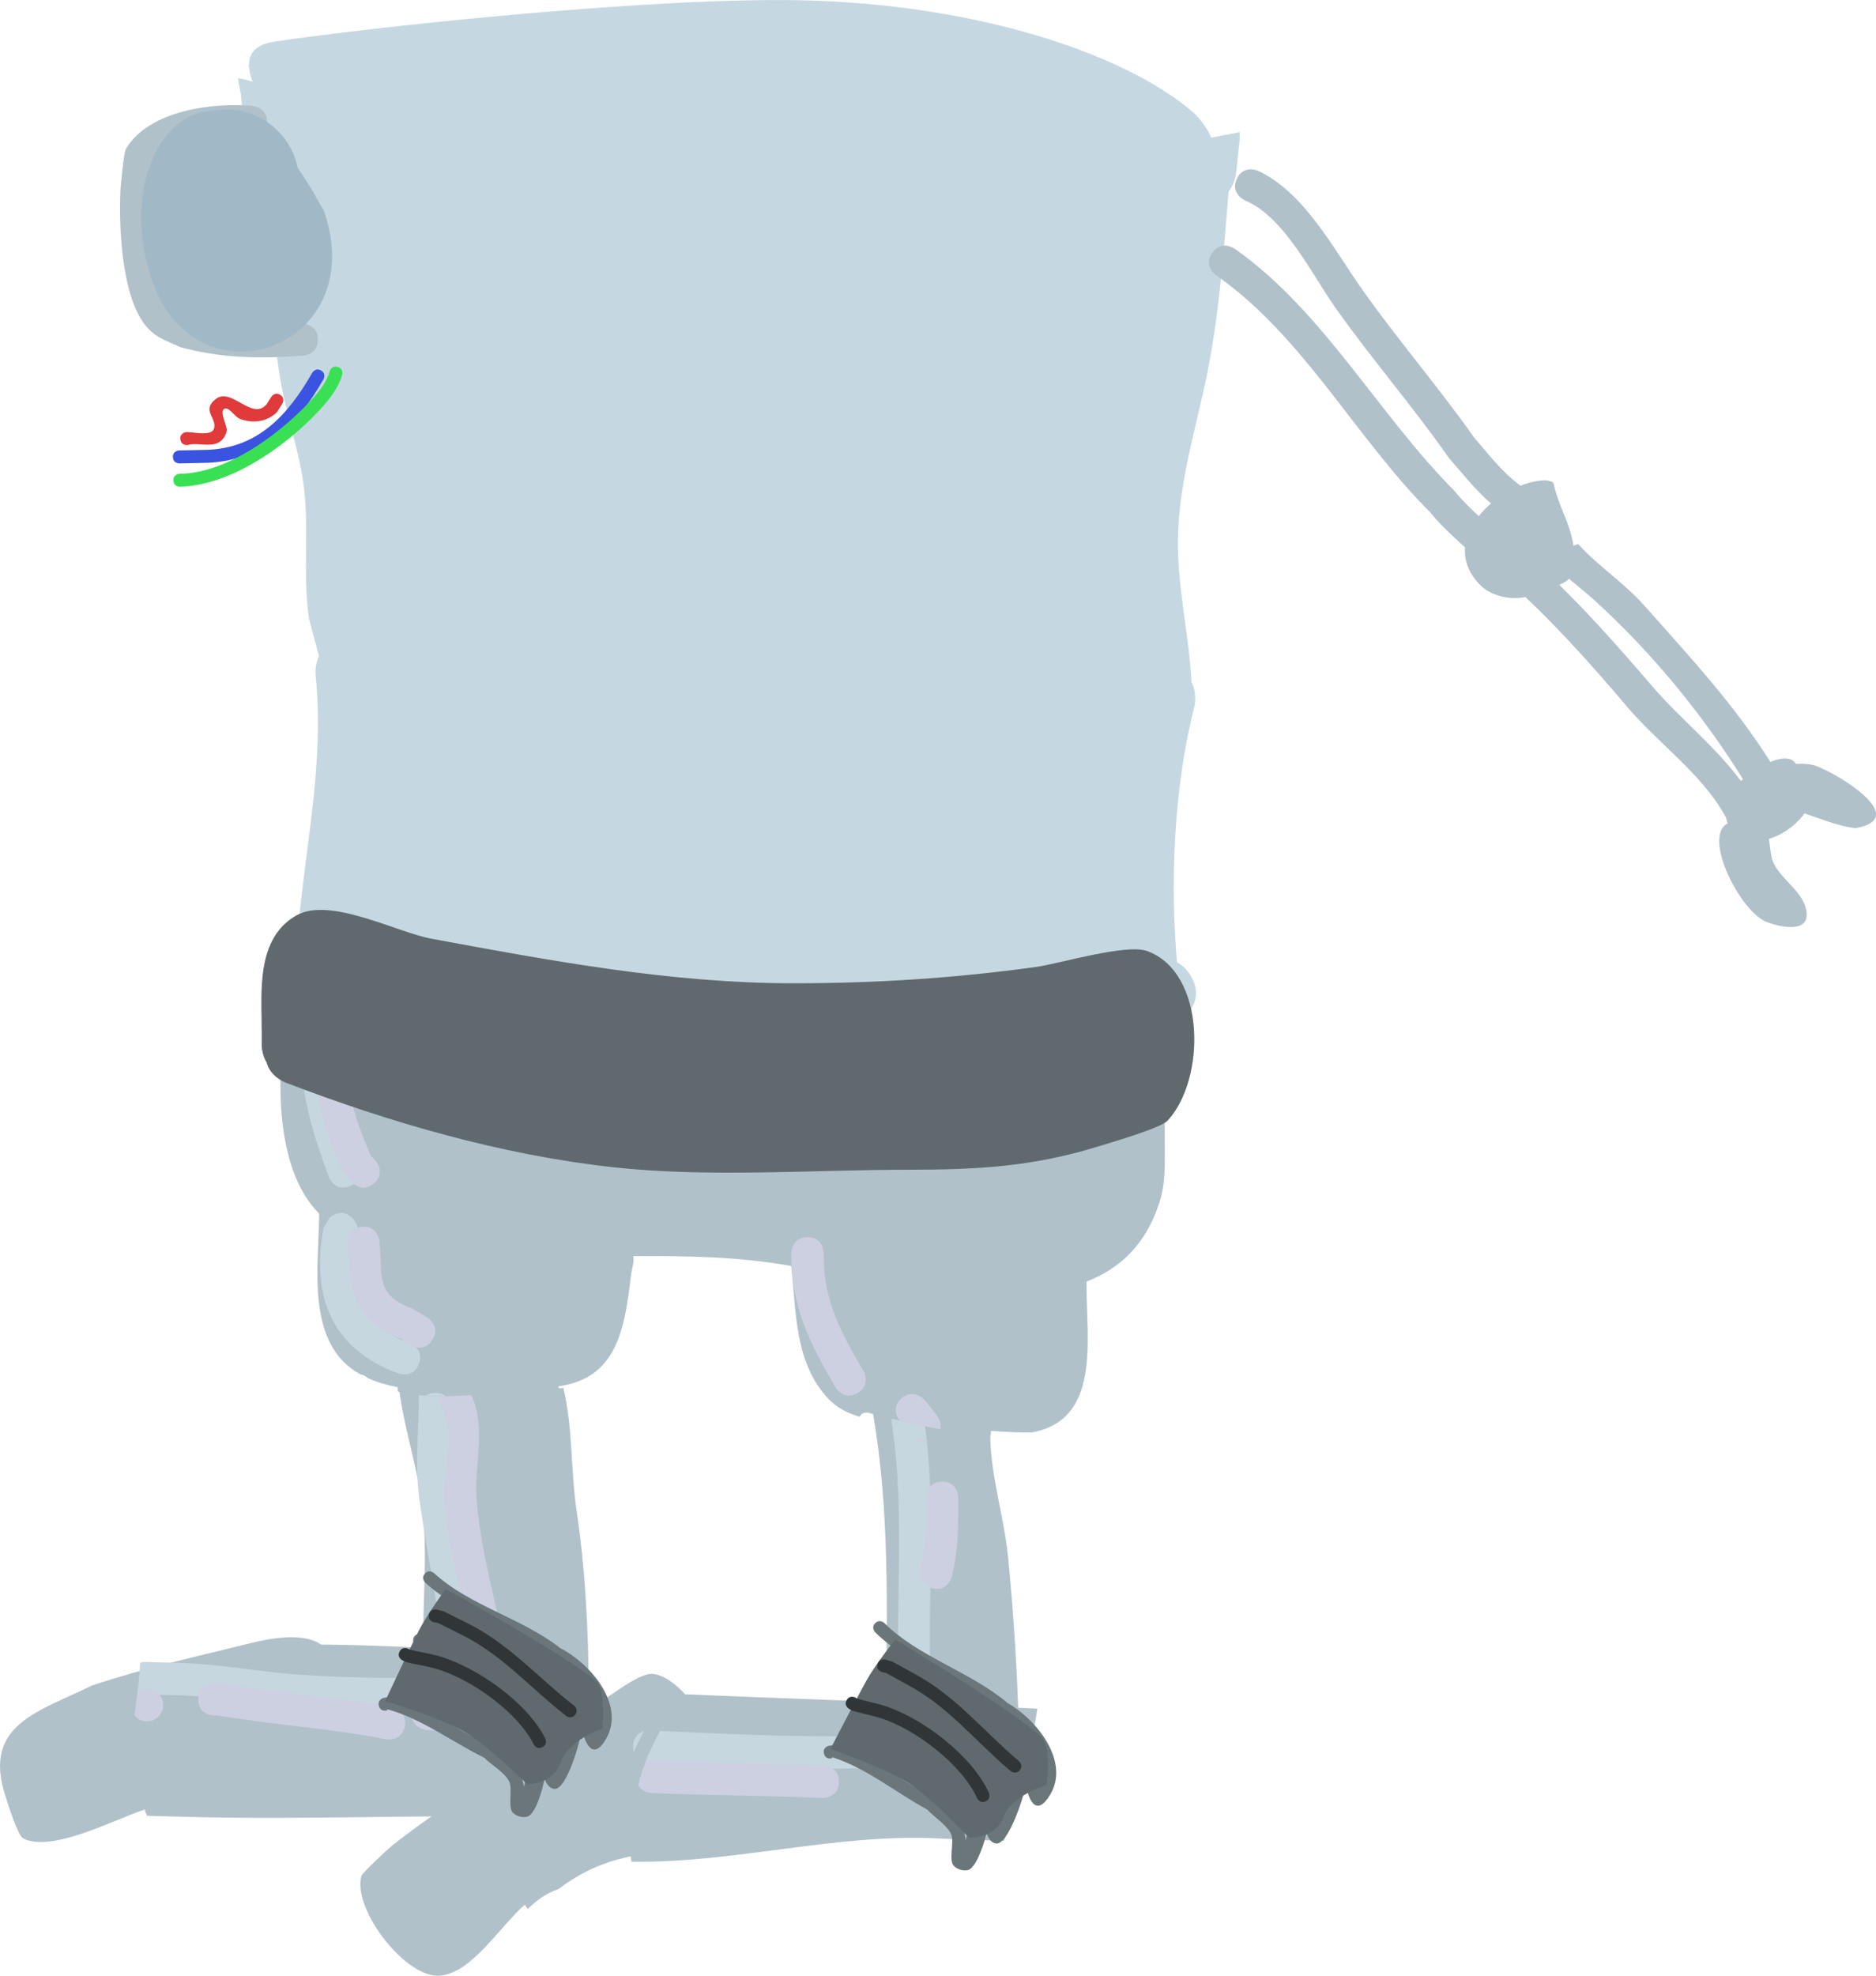 <svg version="1.1" xmlns="http://www.w3.org/2000/svg" xmlns:xlink="http://www.w3.org/1999/xlink" width="64.427" height="67.82" viewBox="0,0,64.427,67.82"><g transform="translate(-292.783,-173.881)"><g data-paper-data="{&quot;isPaintingLayer&quot;:true}" fill-rule="nonzero" stroke="none" stroke-linecap="butt" stroke-linejoin="miter" stroke-miterlimit="10" stroke-dasharray="" stroke-dashoffset="0" style="mix-blend-mode: normal"><g stroke-width="0.5"><path d="M312.585,225.732c0.296,1.996 0.413,4.149 0.413,6.184c0,0.159 0,0.317 0.001,0.476c-0.317,0.002 -0.633,0.004 -0.95,0.004c-1.548,0 -3.095,0 -4.643,0c0.001,-0.094 0.001,-0.188 0.001,-0.282c-0.279,-2.233 0.168,-4.583 -0.159,-6.797c-0.181,-1.224 -0.591,-2.467 -0.752,-3.704c1.522,0.323 3.305,-0.059 4.794,-0.059c0.283,0 0.563,-0.005 0.842,-0.025c0.329,1.376 0.244,2.794 0.453,4.204z" fill="#b0c1ca"/><path d="M307.176,225.265c-0.151,-1.142 -0.006,-2.401 -0.005,-3.555c0.364,0.033 0.737,0.036 1.113,0.024c-0.003,1.093 -0.157,2.306 -0.005,3.383c0.345,2.448 0.928,4.769 0.929,7.277c-0.371,0 -0.741,0 -1.112,0c-0.011,-2.458 -0.601,-4.725 -0.92,-7.13z" fill="#c7d7e0"/><path d="M308.046,225.498c-0.098,-1.061 0.42,-2.339 -0.098,-3.294c0,0 -0.118,-0.235 -0.029,-0.463c0.338,-0 0.68,-0.017 1.021,-0.04c0.002,0.004 0.003,0.006 0.003,0.006c0.579,1.223 0.106,2.396 0.211,3.691c0.191,2.368 1.081,4.596 1.175,6.997c-0.371,0 -0.741,0 -1.112,0c-0.09,-2.359 -0.957,-4.57 -1.172,-6.897z" fill="#cdd0e0"/></g><g stroke-width="0.5"><path d="M327.408,227.382c0.194,1.967 0.314,3.973 0.371,5.968c-1.474,-0.479 -3.004,-0.761 -4.566,-0.909c0.033,-3.384 0.124,-6.751 -0.453,-10.066c1.422,0.336 2.629,0.618 4.03,0.731c0.007,1.447 0.474,2.801 0.619,4.276z" fill="#b0c1ca"/><path d="M323.407,222.708c0,0 -0.012,-0.078 0.002,-0.179c0.387,0.09 0.761,0.173 1.132,0.249c0.456,3.262 -0.002,6.606 0.263,9.866c-0.37,-0.06 -0.742,-0.11 -1.117,-0.152c-0.21,-3.243 0.216,-6.55 -0.281,-9.783z" fill="#c7d7e0"/><path d="M325.138,224.738c0.556,0 0.556,0.556 0.556,0.556v0.257c0,0.851 -0.016,1.615 -0.222,2.446c0,0 -0.135,0.54 -0.675,0.405c-0.54,-0.135 -0.405,-0.675 -0.405,-0.675c0.187,-0.741 0.189,-1.416 0.189,-2.176v-0.257c0,0 0,-0.556 0.556,-0.556z" fill="#cdd0e0"/></g><path d="M332.868,209.503c0.057,0.2 0.018,0.346 -0.053,0.451l-0.031,0.167c0,1.004 0,2.009 0,3.013c0,0.723 0.036,1.349 -0.192,2.05c-0.467,1.435 -1.366,2.253 -2.495,2.688v0.148c0,1.883 0.495,4.625 -1.901,5.034c-0.468,0.001 -0.925,-0.022 -1.377,-0.057c-0.006,0.055 -0.01,0.11 -0.014,0.165c-1.455,-0.108 -2.692,-0.393 -4.203,-0.787c0,0 -0.213,-0.053 -0.29,0.14c-0.402,-0.116 -0.776,-0.3 -1.068,-0.605c-1.172,-1.224 -1.117,-2.996 -1.286,-4.571c-1.766,-0.324 -3.593,-0.35 -5.426,-0.34c0.023,0.129 0.002,0.235 0.002,0.235l-0.074,0.359c-0.221,1.943 -0.499,3.602 -2.503,3.876c0.013,0.039 0.027,0.079 0.039,0.118c-0.235,0.013 -0.47,0.015 -0.706,0.015c-1.46,0 -3.341,0.436 -4.845,0.043c-0.003,-0.049 -0.006,-0.099 -0.008,-0.148c-0.362,-0.069 -0.704,-0.167 -1.014,-0.306c-0.036,-0.024 -0.071,-0.05 -0.105,-0.076c0,0 -0.068,-0.051 -0.154,-0.054c-0.384,-0.214 -0.707,-0.503 -0.938,-0.889c-0.787,-1.312 -0.489,-3.162 -0.483,-4.631c-1.63,-1.637 -1.418,-5.026 -1.134,-7.046c0,0 0.064,-0.449 0.482,-0.478c0.286,-0.165 0.586,0.05 0.586,0.05c2.129,1.52 5.043,1.389 7.574,1.75c1.283,0.183 2.595,0.496 3.894,0.491c4.927,0 9.906,0.213 14.751,-0.418c0.617,-0.137 1.128,-0.305 1.693,-0.589l0.37,-0.112c0.096,-0.083 0.238,-0.139 0.444,-0.105c0.163,0.027 0.269,0.095 0.339,0.176c0.053,0.059 0.098,0.137 0.129,0.243z" fill="#b0c1ca" stroke-width="0.5"/><path d="M307.727,221.691c0.164,0 0.279,0.048 0.36,0.116c-0.236,0.004 -0.47,-0.001 -0.7,-0.016c0.08,-0.059 0.19,-0.1 0.34,-0.1z" fill="#c7d7e0" stroke-width="0.5"/><path d="M323.872,222.622c0.262,-0.04 0.418,0.063 0.51,0.183c-0.214,-0.046 -0.43,-0.095 -0.65,-0.147c0.041,-0.016 0.088,-0.028 0.14,-0.036z" fill="#c7d7e0" stroke-width="0.5"/><path d="M304.885,215.691c0.272,0.272 0.168,0.544 0.077,0.686c-0.291,1.737 0.12,2.98 1.876,3.601c0,0 0.523,0.19 0.333,0.713c-0.19,0.523 -0.713,0.333 -0.713,0.333c-2.308,-0.858 -2.984,-2.64 -2.566,-4.988l0.205,-0.345c0,0 0.393,-0.393 0.787,0z" fill="#c7d7e0" stroke-width="0.5"/><path d="M303.67,209.005c0.556,0 0.556,0.556 0.556,0.556v0.205c0,1.586 0.354,2.649 0.891,4.124c0,0 0.19,0.523 -0.333,0.713c-0.523,0.19 -0.713,-0.333 -0.713,-0.333c-0.576,-1.584 -0.958,-2.798 -0.958,-4.504v-0.205c0,0 0,-0.556 0.556,-0.556z" fill="#c7d7e0" stroke-width="0.5"/><path d="M305.618,214.509c-0.427,0.356 -0.784,-0.071 -0.784,-0.071l-0.343,-0.45c-0.649,-1.563 -0.966,-2.594 -0.811,-4.322c0,0 0.05,-0.554 0.604,-0.504c0.554,0.05 0.504,0.604 0.504,0.604c-0.146,1.586 0.133,2.364 0.73,3.793l0.171,0.166c0,0 0.356,0.427 -0.071,0.784z" fill="#cdd0e0" stroke-width="0.5"/><path d="M307.634,219.872c-0.295,0.472 -0.767,0.177 -0.767,0.177l-0.306,-0.206c-1.724,-0.635 -1.717,-1.62 -1.854,-3.25c0,0 -0.046,-0.554 0.508,-0.601c0.554,-0.046 0.601,0.508 0.601,0.508c0.1,1.214 -0.124,1.849 1.125,2.297l0.516,0.308c0,0 0.472,0.295 0.177,0.767z" fill="#cdd0e0" stroke-width="0.5"/><path d="M323.718,221.906c0.393,-0.393 0.787,0 0.787,0l0.097,0.103c0.12,0.154 0.24,0.308 0.36,0.462c0,0 0.171,0.22 0.115,0.47c-0.462,-0.082 -0.921,-0.182 -1.399,-0.296c-0.089,-0.116 -0.271,-0.428 0.04,-0.739z" fill="#cdd0e0" stroke-width="0.5"/><path d="M324.682,223.354c-0.216,0.076 -0.395,-0.02 -0.499,-0.103c0.167,0.036 0.334,0.07 0.499,0.103z" fill="#cdd0e0" stroke-width="0.5"/><path d="M320.516,216.35c0.556,0 0.556,0.556 0.556,0.556v0.103c-0.001,1.531 0.601,2.626 1.362,3.931c0,0 0.28,0.481 -0.2,0.761c-0.481,0.28 -0.761,-0.2 -0.761,-0.2c-0.862,-1.478 -1.513,-2.751 -1.514,-4.492v-0.103c0,0 0,-0.556 0.556,-0.556z" fill="#cdd0e0" stroke-width="0.5"/><path d="M299.244,236.248c-0.447,-0.011 -0.893,-0.023 -1.34,-0.034c-0.045,-0.359 -0.096,-0.719 -0.218,-1.078c-0.563,-0.79 -0.333,-1.986 -0.183,-3.164c1.009,-0.031 2.017,-0.278 2.947,-0.652l0.459,-0.184c0.095,-0.036 0.162,-0.127 0.162,-0.234c0,-0.065 -0.025,-0.124 -0.065,-0.168c0.287,-0.113 0.503,-0.212 0.596,-0.274l0.007,-0.01l0.002,0.003l0.112,-0.091c3.213,-0.122 6.521,0.157 9.717,0.274c-0.039,1.548 -0.079,3.097 -0.118,4.645c-0.008,0.318 -0.015,0.636 -0.021,0.954c-4.04,-0.061 -8.035,0.116 -12.057,0.014z" fill="#b0c1ca" stroke-width="0.5"/><path d="M298.947,230.961c0.035,-0 0.07,-0.001 0.105,-0.001l0.028,0.047l0.079,-0.047c0.092,-0.001 0.184,-0.002 0.277,-0.003c-0.188,0.067 -0.374,0.125 -0.549,0.168c-0.114,0.013 -0.229,0.026 -0.345,0.039c0.126,-0.06 0.25,-0.124 0.369,-0.193c0.012,-0.003 0.024,-0.006 0.036,-0.009z" fill="#b0c1ca" stroke-width="0.5"/><path d="M300.443,230.529c-0.015,0.007 -0.03,0.015 -0.045,0.022c-0.004,-0.001 -0.007,-0.003 -0.011,-0.004c0.019,-0.006 0.037,-0.012 0.056,-0.018z" fill="#b0c1ca" stroke-width="0.5"/><path d="M297.754,235.998l-0.092,0.03c-0.933,0.308 -3.134,1.464 -4.085,0.957c-0.191,-0.102 -0.523,-1.192 -0.608,-1.452c-0.808,-2.476 1.183,-2.906 2.979,-3.797c1.832,-0.609 3.597,-0.995 5.435,-1.451c0.637,-0.158 1.721,-0.364 2.344,-0.003c1.549,0.897 0.838,2.773 -0.346,3.528l0.014,0.077c-1.321,0.894 -3.78,0.606 -4.754,1.855c-0.253,0.195 -0.522,0.343 -0.794,0.481c-0.036,-0.057 -0.075,-0.135 -0.091,-0.226z" fill="#b0c1ca" stroke-width="0.5"/><path d="M297.766,230.929c0.188,0.005 0.941,0.024 1.13,0.029c1.436,0.037 2.837,0.327 4.277,0.418c2.752,0.173 5.504,0.104 8.249,-0.016c-0.009,0.372 -0.019,0.743 -0.028,1.115c-2.761,0.122 -5.528,0.184 -8.296,0.011c-1.424,-0.089 -2.812,-0.379 -4.231,-0.415c-0.188,-0.005 -0.377,-0.01 -0.565,-0.014l-0.565,-0.014c0,0 -0.113,-0.003 -0.236,-0.057c0.045,-0.349 0.082,-0.696 0.091,-1.031c0.097,-0.026 0.174,-0.024 0.174,-0.024z" fill="#c7d7e0" stroke-width="0.5"/><path d="M306.926,232.695c0.014,-0.556 0.57,-0.542 0.57,-0.542l0.308,0.008c1.206,0.031 2.383,0.256 3.589,0.297c-0.009,0.371 -0.019,0.741 -0.028,1.112c-1.206,-0.042 -2.384,-0.267 -3.589,-0.296l-0.308,-0.008c0,0 -0.556,-0.014 -0.542,-0.57z" fill="#cdd0e0" stroke-width="0.5"/><path d="M299.591,232.2c0.014,-0.556 0.57,-0.542 0.57,-0.542l0.284,0.013c1.917,0.328 3.878,0.449 5.798,0.817c0,0 0.546,0.105 0.441,0.652c-0.105,0.546 -0.652,0.441 -0.652,0.441c-1.91,-0.37 -3.863,-0.494 -5.772,-0.813l-0.127,0.002c0,0 -0.556,-0.014 -0.542,-0.57z" fill="#cdd0e0" stroke-width="0.5"/><path d="M297.845,231.856c0.307,0.008 0.55,0.263 0.542,0.57c-0.008,0.307 -0.263,0.55 -0.57,0.542c-0.169,-0.004 -0.318,-0.083 -0.417,-0.205c0.032,-0.265 0.071,-0.534 0.105,-0.802c0.096,-0.069 0.214,-0.109 0.341,-0.106z" fill="#cdd0e0" stroke-width="0.5"/><path d="M324.989,236.986c-3.506,-0.17 -6.995,0.854 -10.521,0.8c-0.057,-0.394 -0.062,-0.789 0.072,-1.192c0.014,-2.104 0.858,-3.047 1.553,-4.565c3.773,0.17 7.536,0.275 11.31,0.453c0.336,0.016 0.671,0.033 1.006,0.052c-0.225,1.559 -0.586,3.077 -1.146,4.535c-0.761,-0.018 -1.52,-0.046 -2.274,-0.081z" fill="#b0c1ca" stroke-width="0.5"/><path d="M310.895,239.396l-0.091,-0.134c-0.895,0.798 -1.807,2.322 -2.897,2.436c-1.173,0.123 -3.026,-2.274 -2.716,-3.421c0.026,-0.097 0.92,-0.939 1.109,-1.086c1.064,-0.833 2.245,-1.611 3.363,-2.366c1.35,-0.91 2.7,-1.821 4.051,-2.731c0.326,-0.219 1.083,-0.781 1.466,-0.755c1.095,0.075 2.331,2.317 2.625,3.228c0.096,0.298 0.281,0.612 0.205,0.915c-0.131,0.525 -1.253,1.219 -1.656,1.571c0,0 -0,0 -0.001,0.001l0.064,0.095c0.023,0.035 0.047,0.069 0.07,0.104c-1.576,0.323 -2.885,0.231 -4.525,1.474c-0.423,0.139 -0.757,0.391 -1.057,0.685c-0.003,-0.005 -0.006,-0.009 -0.009,-0.014z" fill="#b0c1ca" stroke-width="0.5"/><g stroke-width="0.5"><path d="M315.67,233.308c3.855,0.182 7.62,0.339 11.433,-0.173c0.408,-0.042 0.817,-0.07 1.226,-0.086c-0.062,0.375 -0.132,0.748 -0.212,1.118c-0.294,0.017 -0.589,0.041 -0.882,0.073c-3.876,0.514 -7.701,0.364 -11.618,0.179l-0.564,-0.027c0,0 -0.045,-0.002 -0.108,-0.018c0.145,-0.377 0.319,-0.726 0.503,-1.078z" fill="#c7d7e0"/><path d="M314.524,233.81v-0c0.015,-0.323 0.21,-0.45 0.37,-0.499c-0.122,0.235 -0.24,0.471 -0.346,0.716c-0.019,-0.062 -0.028,-0.133 -0.024,-0.217z" fill="#c7d7e0"/><path d="M321.594,235.07c-0.026,0.556 -0.582,0.53 -0.582,0.53l-0.051,-0.002c-1.94,-0.092 -3.859,-0.079 -5.802,-0.171c0,0 -0.314,-0.015 -0.459,-0.258c0.067,-0.288 0.152,-0.553 0.25,-0.806c0.135,-0.054 0.261,-0.048 0.261,-0.048c1.943,0.092 3.861,0.079 5.802,0.171l0.051,0.002c0,0 0.556,0.026 0.53,0.582z" fill="#cdd0e0"/><path d="M326.166,235.268c0,0 -0.551,0.074 -0.625,-0.478c-0.074,-0.551 0.478,-0.625 0.478,-0.625c0.738,-0.097 1.447,-0.288 2.181,-0.399c-0.077,0.393 -0.164,0.783 -0.263,1.17c-0.591,0.109 -1.171,0.251 -1.771,0.332z" fill="#cdd0e0"/></g><path d="M304.863,208.568c0,0 -1.688,-20.244 -2.428,-31.49c1.375,0.647 2.739,1.606 4.316,1.613c2.665,0.473 5.592,1.155 8.292,1.155c2.861,0 5.757,0.231 8.655,0.231c3.055,0 5.958,-0.395 8.831,-1.046c0.398,-0.101 0.822,-0.201 1.26,-0.297c0.022,0.638 0.032,1.296 0.023,1.972c-0.055,4.286 -0.947,9.085 -1.159,13.523c-0.397,8.34 -0.193,15.408 -0.193,15.408z" fill="#c5d8e2" stroke-width="0"/><path d="M334.004,180.824c-1.106,-0.123 -0.983,-1.229 -0.983,-1.229l0.084,-0.706c0.712,-0.169 1.481,-0.33 2.252,-0.471c0,0.082 0,0.164 0,0.247l-0.124,1.177c0,0 -0.123,1.106 -1.229,0.983z" fill="#c5d8e2" stroke-width="0.5"/><path d="M302.393,178.128c-1.091,0.218 -1.309,-0.873 -1.309,-0.873l-0.101,-0.516c-0.008,-0.058 -0.015,-0.116 -0.023,-0.174c0.767,0.145 1.506,0.514 2.255,0.905c-0.098,0.277 -0.323,0.558 -0.821,0.658z" fill="#c5d8e2" stroke-width="0.5"/><path d="M302.268,179.66c-1.113,0 -1.113,-1.113 -1.113,-1.113l0.006,-0.358c-0.039,-0.39 -0.078,-0.781 -0.117,-1.171c0,0 -0.019,-0.194 0.039,-0.428c0.763,0.169 1.5,0.549 2.248,0.941c0.015,0.146 0.029,0.291 0.044,0.437l0.006,0.579c0,0 0,1.113 -1.113,1.113z" fill="#c5d8e2" stroke-width="0.5"/><path d="M302.04,175.8c1.107,-0.111 1.218,0.996 1.218,0.996c0.007,0.069 0.014,0.137 0.021,0.206c-0.652,-0.342 -1.3,-0.671 -1.974,-0.855c0.148,-0.172 0.379,-0.312 0.736,-0.347z" fill="#c5d8e2" stroke-width="0.5"/><path d="M304.142,208.005c-1.113,0 -1.113,-1.113 -1.113,-1.113l0.001,-1.222c0.269,-2.947 0.893,-5.633 0.59,-8.623c0,0 -0.033,-0.329 0.117,-0.647c-0.173,-0.637 -0.339,-1.258 -0.347,-1.308c-0.228,-1.604 0.054,-3.262 -0.228,-4.881c-0.221,-1.268 -0.664,-2.501 -0.826,-3.785c-0.17,-1.353 -0.39,-2.641 -0.584,-3.97c-0.203,-1.395 0.202,-2.022 -0.48,-3.295c0,0 -0.498,-0.995 0.498,-1.493c0.995,-0.498 1.493,0.498 1.493,0.498c0.224,0.471 0.553,0.906 0.673,1.413c0.197,0.828 -0.113,1.713 0.018,2.554c0.399,2.567 0.956,5.132 1.402,7.706c0.285,1.644 0.006,3.336 0.24,4.958c0.12,0.832 0.452,1.62 0.673,2.432l0.231,0.807c0,0 0.272,0.952 -0.595,1.317c-0.077,2.147 -0.452,4.212 -0.651,6.418l0.001,1.121c0,0 0,1.113 -1.113,1.113z" fill="#c5d8e2" stroke-width="0.5"/><path d="M332.807,209.597c-1.066,0.32 -1.386,-0.746 -1.386,-0.746l-0.377,-1.275c-0.308,-2.995 -0.185,-6.378 0.456,-9.356c-0.009,-0.07 -0.009,-0.113 -0.009,-0.113v-0.234c0.003,-2.027 -0.565,-3.862 -0.467,-5.907c0.089,-1.873 0.567,-3.528 0.962,-5.341c0.484,-2.225 0.612,-4.395 0.798,-6.648c0,0 0.092,-1.109 1.201,-1.016c1.109,0.092 1.016,1.201 1.016,1.201c-0.197,2.348 -0.338,4.62 -0.842,6.939c-0.368,1.692 -0.829,3.219 -0.912,4.966c-0.086,1.805 0.365,3.455 0.454,5.233c0.212,0.392 0.099,0.843 0.099,0.843c-0.711,2.771 -0.849,6.141 -0.574,9.001l0.326,1.068c0,0 0.32,1.066 -0.746,1.386z" fill="#c5d8e2" stroke-width="0.5"/><path d="M333.687,207.394c0.552,0.966 -0.414,1.518 -0.414,1.518l-0.704,0.393c-0.201,0.151 -2.186,1.64 -2.196,1.644c-1.565,0.716 -3.831,0.335 -5.5,0.335c-5.515,0 -10.791,-0.904 -16.264,-1.41c-1.867,-0.173 -4.653,0.673 -5.825,-1.453c-0.283,-0.513 0.011,-1.172 0.016,-1.758c0,0 0.111,-1.107 1.218,-0.996c1.107,0.111 0.996,1.218 0.996,1.218c-0.073,0.195 -0.275,0.385 -0.218,0.585c0.126,0.449 0.921,0.172 1.387,0.184c1.369,0.033 2.604,0.066 3.961,0.243c4.914,0.641 9.775,1.162 14.729,1.162c1.234,0 3.426,0.441 4.573,-0.133c0.677,-0.339 1.181,-0.947 1.787,-1.401l0.935,-0.544c0,0 0.966,-0.552 1.518,0.414z" fill="#c5d8e2" stroke-width="0.5"/><path d="M319.369,180.011h-0.937c0,0 -0.229,0 -0.479,-0.104c0.894,0.032 1.79,0.071 2.687,0.104c-0.424,0 -0.847,0 -1.271,0z" fill="#a1b9c7" stroke-width="0.5"/><path d="M303.701,185.541c0,0.556 -0.556,0.556 -0.556,0.556l-0.063,-0.002c-1.4,0.107 -2.74,0.076 -4.1,-0.296c-0.524,-0.242 -0.915,-0.339 -1.272,-0.838c-0.751,-1.05 -0.847,-3.294 -0.791,-4.533c0.01,-0.215 0.117,-1.311 0.184,-1.425c0.782,-1.342 3.009,-1.608 4.344,-1.488c0,0 0.554,0.05 0.504,0.604c-0.05,0.554 -0.604,0.504 -0.604,0.504c-0.923,-0.085 -2.725,0.016 -3.287,0.949c-0.143,0.237 -0.027,1.18 -0.028,1.464c-0.002,1.243 0.092,3.166 1.328,3.716c1.2,0.325 2.403,0.329 3.636,0.234l0.149,-0.002c0,0 0.556,0 0.556,0.556z" fill="#b0c1ca" stroke-width="0.5"/><path d="M353.626,203.307c0.125,0.6 0.933,1.056 1.138,1.639c0.348,0.994 -0.748,0.796 -1.3,0.588c-0.916,-0.344 -2.229,-2.944 -1.347,-3.39c-0.024,-0.062 -0.043,-0.128 -0.058,-0.2l-0.059,-0.103c-0.785,-1.401 -2.28,-2.455 -3.313,-3.672c-1.34,-1.578 -2.602,-2.985 -4.155,-4.383c0.903,-0.199 1.479,-0.886 2.446,-1.232c0.702,0.77 1.593,1.342 2.297,2.137c1.546,1.747 3.06,3.364 4.308,5.343c0.385,-0.156 0.73,-0.175 0.879,0.07c0.201,-0.017 0.405,-0.006 0.594,0.039c0.541,0.127 3.421,1.77 1.506,2.156c-0.038,0.008 -0.077,0.009 -0.115,0.003c-0.628,-0.091 -1.168,-0.329 -1.696,-0.501c-0.017,0.03 -0.037,0.059 -0.06,0.088c-0.315,0.388 -0.74,0.664 -1.157,0.788c0.03,0.216 0.051,0.435 0.092,0.631zM347.558,194.502c-0.526,-0.477 -1.031,-0.825 -1.486,-1.31c-0.083,0.091 -0.179,0.17 -0.285,0.237c1.358,1.278 2.518,2.587 3.743,4.014c0.941,1.096 2.17,2.066 3.039,3.246c0.023,-0.021 0.047,-0.042 0.072,-0.063c-1.383,-2.22 -3.151,-4.37 -5.083,-6.123z" fill="#b0c1ca" stroke-width="0.5"/><path d="M345.715,194.102c-0.033,0.032 -0.065,0.06 -0.097,0.082c-0.544,0.386 -1.512,0.256 -1.973,-0.195c-0.432,-0.422 -0.584,-0.875 -0.547,-1.314c-0.414,-0.389 -0.819,-0.739 -1.192,-1.201c-2.563,-2.557 -4.379,-6.072 -7.356,-8.142c0,0 -0.456,-0.319 -0.137,-0.775c0.319,-0.456 0.775,-0.137 0.775,-0.137c3.053,2.149 4.918,5.677 7.547,8.312c0.262,0.331 0.544,0.596 0.834,0.864c0.123,-0.154 0.264,-0.299 0.419,-0.431c-0.543,-0.474 -0.961,-1.009 -1.449,-1.567c-1.224,-1.755 -2.654,-3.397 -3.892,-5.15c-0.807,-1.142 -1.765,-3.134 -3.109,-3.687c0,0 -0.508,-0.226 -0.282,-0.734c0.226,-0.508 0.734,-0.282 0.734,-0.282c1.586,0.74 2.591,2.679 3.568,4.063c1.226,1.739 2.638,3.368 3.858,5.104c0.517,0.59 0.931,1.154 1.565,1.627l0.016,0.015c0.287,-0.114 0.577,-0.18 0.843,-0.186c0,0 0.146,0 0.288,0.075c0.257,1.208 1.061,1.987 0.528,3.324c-0.26,0.201 -0.605,0.332 -0.939,0.335z" fill="#b0c1ca" stroke-width="0.5"/><path d="M324.813,231.676c0.552,-0.069 0.621,0.483 0.621,0.483l0.049,0.395c0.011,0.073 0.023,0.145 0.036,0.216c-0.382,-0.074 -0.767,-0.139 -1.154,-0.193l-0.035,-0.28c0,0 -0.069,-0.552 0.483,-0.621z" fill="#cdd0e0" stroke-width="0.5"/><path d="M306.971,230.184c0,-0.123 0.1,-0.223 0.223,-0.223c0.123,0 0.223,0.1 0.223,0.223c0,0.123 -0.1,0.223 -0.223,0.223c-0.123,0 -0.223,-0.1 -0.223,-0.223z" fill="#6b767b" stroke-width="0.5"/><g><path d="M321.082,234.086c-0.062,-0.214 0.152,-0.276 0.152,-0.276l0.257,-0.036c1.205,0.385 2.314,1.261 3.408,1.871c0.302,0.322 0.824,0.67 0.982,1.085c0.028,0.074 0.049,0.188 0.062,0.313c0.119,-0.424 0.322,-0.966 0.466,-1.352l-0.023,-0.164c-0.007,-0.047 0,-0.096 0.025,-0.141c0.059,-0.108 0.195,-0.147 0.302,-0.088c0.054,0.03 0.091,0.078 0.106,0.133l0.093,0.319c0.073,0.254 0.043,0.592 0.018,0.766c0.128,-0.487 0.69,-0.873 0.648,-1.42c-0.011,-0.084 -0.05,-0.168 -0.034,-0.251c0.233,-1.2 0.742,-0.029 0.901,0.411c0.012,-0.146 0.065,-0.346 0.067,-0.354c0.054,-0.251 0.116,-0.527 0.025,-0.783c-0.151,-0.425 -1.025,-1.205 -1.395,-1.405c-1.303,-1.09 -3.102,-1.617 -4.3,-2.801c0,0 -0.158,-0.157 -0.001,-0.315c0.157,-0.158 0.315,-0.001 0.315,-0.001c1.173,1.165 2.963,1.667 4.238,2.75c0.977,0.546 2.164,2.01 1.439,3.165c-0.492,0.784 -0.737,0.08 -0.821,-0.36c-0.08,0.468 -0.612,2.056 -1.018,2.01c-0.163,-0.019 -0.263,-0.166 -0.329,-0.358c-0.144,0.59 -0.403,1.21 -0.637,1.269c-0.165,0.041 -0.37,-0.022 -0.488,-0.144c-0.179,-0.185 0.009,-0.793 -0.079,-1.053c-0.107,-0.317 -0.608,-0.628 -0.836,-0.88c-1.053,-0.57 -2.112,-1.44 -3.267,-1.798l0.001,0.039c0,0 -0.214,0.062 -0.276,-0.152z" fill="#6b767b" stroke-width="0.5"/><path d="M321.3,233.919c0,0 0.853,-1.649 1.227,-2.33c0.307,-0.558 1.003,-1.434 1.003,-1.434c0,0 4.144,2.507 5.015,3.346c0.367,0.353 0.178,1.655 0.178,1.655c0,0 -1.2,0.344 -1.482,1.104c-0.275,0.741 -1.177,0.708 -1.177,0.708c0,0 -1.3,-1.385 -2.073,-1.879c-0.813,-0.52 -2.691,-1.168 -2.691,-1.168z" fill="#606a6e" stroke-width="0"/><path d="M322.921,231.009c0.057,-0.215 0.272,-0.159 0.272,-0.159l0.238,0.07c0.275,0.151 0.549,0.302 0.824,0.453c1.38,0.758 2.323,1.951 3.52,2.959c0,0 0.17,0.143 0.027,0.314c-0.143,0.17 -0.314,0.027 -0.314,0.027c-1.174,-0.989 -2.098,-2.167 -3.448,-2.91c-0.275,-0.151 -0.549,-0.302 -0.824,-0.453l-0.137,-0.029c0,0 -0.215,-0.057 -0.159,-0.272z" fill="#303537" stroke-width="0.5"/><path d="M321.86,232.242c0.107,-0.195 0.302,-0.088 0.302,-0.088l0.042,0.028c0.313,0.099 0.626,0.15 0.937,0.247c1.336,0.427 3.029,1.725 3.602,2.991c0,0 0.092,0.203 -0.111,0.294c-0.203,0.092 -0.294,-0.111 -0.294,-0.111c-0.516,-1.142 -2.114,-2.374 -3.33,-2.75c-0.309,-0.099 -0.625,-0.149 -0.937,-0.247l-0.123,-0.063c0,0 -0.195,-0.107 -0.088,-0.302z" fill="#303537" stroke-width="0.5"/></g><path d="M301.945,210.362c-0.174,-0.276 -0.174,-0.587 -0.174,-0.587v-0.489c0.001,-1.294 -0.22,-3.183 1.188,-3.981c1.155,-0.655 3.443,0.578 4.643,0.799c4.126,0.761 8.226,1.529 12.433,1.529c2.833,0 5.532,-0.174 8.334,-0.561c0.802,-0.111 3.091,-0.808 3.812,-0.545c2.028,0.741 2.016,4.408 0.702,5.82c-0.248,0.266 -2.013,0.772 -2.458,0.909c-2.192,0.674 -4.121,0.777 -6.402,0.777c-3.363,0 -6.866,0.281 -10.209,-0.088c-3.815,-0.421 -7.669,-1.537 -11.24,-2.91c0,0 -0.509,-0.196 -0.631,-0.674z" fill="#606a6e" stroke-width="0.5"/><g stroke-width="0.5"><path d="M298.721,189.57c-0.005,-0.222 0.218,-0.227 0.218,-0.227c0.267,-0.006 0.623,-0.013 0.891,-0.019c1.791,-0.034 2.844,-1.192 3.674,-2.643c0,0 0.11,-0.193 0.304,-0.083c0.193,0.11 0.083,0.304 0.083,0.304c-0.909,1.59 -2.107,2.822 -4.051,2.867c-0.267,0.006 -0.534,0.011 -0.802,0.017l-0.089,0.002c0,0 -0.222,0.005 -0.227,-0.218z" fill="#3a53e0"/><path d="M304.384,186.477c0.213,0.066 0.147,0.278 0.147,0.278l-0.048,0.152c-0.188,0.452 -0.486,0.803 -0.825,1.156c-1.153,1.203 -2.982,2.477 -4.693,2.526c0,0 -0.222,0.005 -0.227,-0.218c-0.005,-0.222 0.218,-0.227 0.218,-0.227c1.578,-0.019 3.322,-1.285 4.381,-2.389c0.294,-0.307 0.579,-0.619 0.733,-1.015l0.035,-0.117c0,0 0.066,-0.213 0.278,-0.147z" fill="#3ae054"/><path d="M302.408,187.436c0.188,0.119 0.068,0.307 0.068,0.307l-0.185,0.289c-0.333,0.327 -0.815,0.392 -1.26,0.231c-0.206,-0.074 -0.406,-0.477 -0.568,-0.33c-0.138,0.125 0.154,0.608 0.101,0.771c-0.223,0.691 -0.885,0.333 -1.318,0.449c0,0 -0.217,0.048 -0.266,-0.169c-0.048,-0.217 0.169,-0.266 0.169,-0.266c0.184,-0.036 0.905,0.173 0.986,-0.134c0.099,-0.372 -0.448,-0.619 0.063,-1.01c0.541,-0.413 1.245,0.773 1.742,0.182l0.16,-0.253c0,0 0.119,-0.188 0.307,-0.068z" fill="#e03a3a"/></g><g><path d="M305.799,232.449c-0.071,-0.211 0.141,-0.282 0.141,-0.282l0.255,-0.046c1.219,0.337 2.362,1.168 3.479,1.735c0.315,0.309 0.85,0.636 1.024,1.045c0.031,0.072 0.056,0.186 0.075,0.31c0.102,-0.429 0.283,-0.978 0.412,-1.37l-0.03,-0.163c-0.009,-0.046 -0.003,-0.096 0.019,-0.142c0.055,-0.11 0.189,-0.155 0.298,-0.1c0.055,0.027 0.094,0.075 0.112,0.129l0.105,0.315c0.083,0.25 0.067,0.59 0.049,0.765c0.108,-0.492 0.655,-0.9 0.591,-1.444c-0.015,-0.083 -0.057,-0.166 -0.044,-0.249c0.185,-1.209 0.74,-0.059 0.917,0.375c0.006,-0.147 0.051,-0.348 0.053,-0.357c0.044,-0.253 0.094,-0.531 -0.006,-0.784c-0.168,-0.419 -1.072,-1.164 -1.45,-1.348c-1.345,-1.037 -3.164,-1.492 -4.408,-2.628c0,0 -0.164,-0.15 -0.014,-0.314c0.15,-0.164 0.314,-0.014 0.314,-0.014c1.219,1.118 3.027,1.548 4.344,2.58c0.998,0.507 2.242,1.923 1.564,3.105c-0.46,0.803 -0.734,0.109 -0.835,-0.327c-0.061,0.47 -0.53,2.079 -0.937,2.048c-0.163,-0.012 -0.269,-0.155 -0.343,-0.344c-0.12,0.595 -0.354,1.225 -0.586,1.293c-0.163,0.048 -0.371,-0.007 -0.494,-0.124c-0.186,-0.177 -0.022,-0.792 -0.121,-1.049c-0.12,-0.313 -0.632,-0.604 -0.87,-0.846c-1.075,-0.528 -2.168,-1.355 -3.336,-1.666l0.003,0.038c0,0 -0.211,0.071 -0.282,-0.141z" fill="#6b767b" stroke-width="0.5"/><path d="M306.01,232.274c0,0 0.787,-1.682 1.134,-2.377c0.284,-0.57 0.945,-1.473 0.945,-1.473c0,0 4.24,2.34 5.144,3.144c0.38,0.338 0.243,1.646 0.243,1.646c0,0 -1.186,0.392 -1.437,1.162c-0.245,0.751 -1.148,0.754 -1.148,0.754c0,0 -1.354,-1.332 -2.146,-1.795c-0.834,-0.488 -2.735,-1.06 -2.735,-1.06z" fill="#606a6e" stroke-width="0"/><path d="M307.515,229.301c0.048,-0.217 0.265,-0.169 0.265,-0.169l0.241,0.06c0.28,0.14 0.561,0.28 0.841,0.42c1.409,0.703 2.399,1.857 3.635,2.817c0,0 0.176,0.136 0.039,0.312c-0.136,0.176 -0.312,0.039 -0.312,0.039c-1.212,-0.941 -2.182,-2.082 -3.561,-2.77c-0.28,-0.14 -0.561,-0.28 -0.841,-0.42l-0.138,-0.024c0,0 -0.217,-0.048 -0.169,-0.265z" fill="#303537" stroke-width="0.5"/><path d="M306.504,230.576c0.099,-0.199 0.298,-0.1 0.298,-0.1l0.043,0.026c0.317,0.086 0.631,0.125 0.946,0.209c1.352,0.374 3.095,1.603 3.718,2.846c0,0 0.1,0.199 -0.099,0.299c-0.199,0.1 -0.299,-0.099 -0.299,-0.099c-0.561,-1.121 -2.207,-2.288 -3.436,-2.616c-0.313,-0.086 -0.63,-0.124 -0.946,-0.209l-0.125,-0.058c0,0 -0.199,-0.099 -0.1,-0.298z" fill="#303537" stroke-width="0.5"/></g><path d="M334.882,180.609c0,0.996 -6.924,0.258 -16.031,0.258c-9.107,0 -16.604,-1.609 -16.604,-2.605c0,-0.398 -2.029,-2.655 -0.035,-2.953c3,-0.449 11.855,-1.427 17.326,-1.427c6.46,0 11.819,1.796 14.19,3.828c0.971,0.833 1.155,2.61 1.155,2.899z" fill="#c5d8e2" stroke-width="0"/><path d="M303.891,181.073c1.698,4.753 -4.346,6.885 -5.885,2.442c-1.026,-2.962 0.179,-5.759 2.063,-5.83c0.158,-0.031 0.32,-0.047 0.487,-0.047c1.213,0 2.224,0.864 2.452,2.01c0.261,0.365 0.522,0.787 0.779,1.269z" fill="#a1b9c7" stroke-width="0.5"/></g></g></svg>